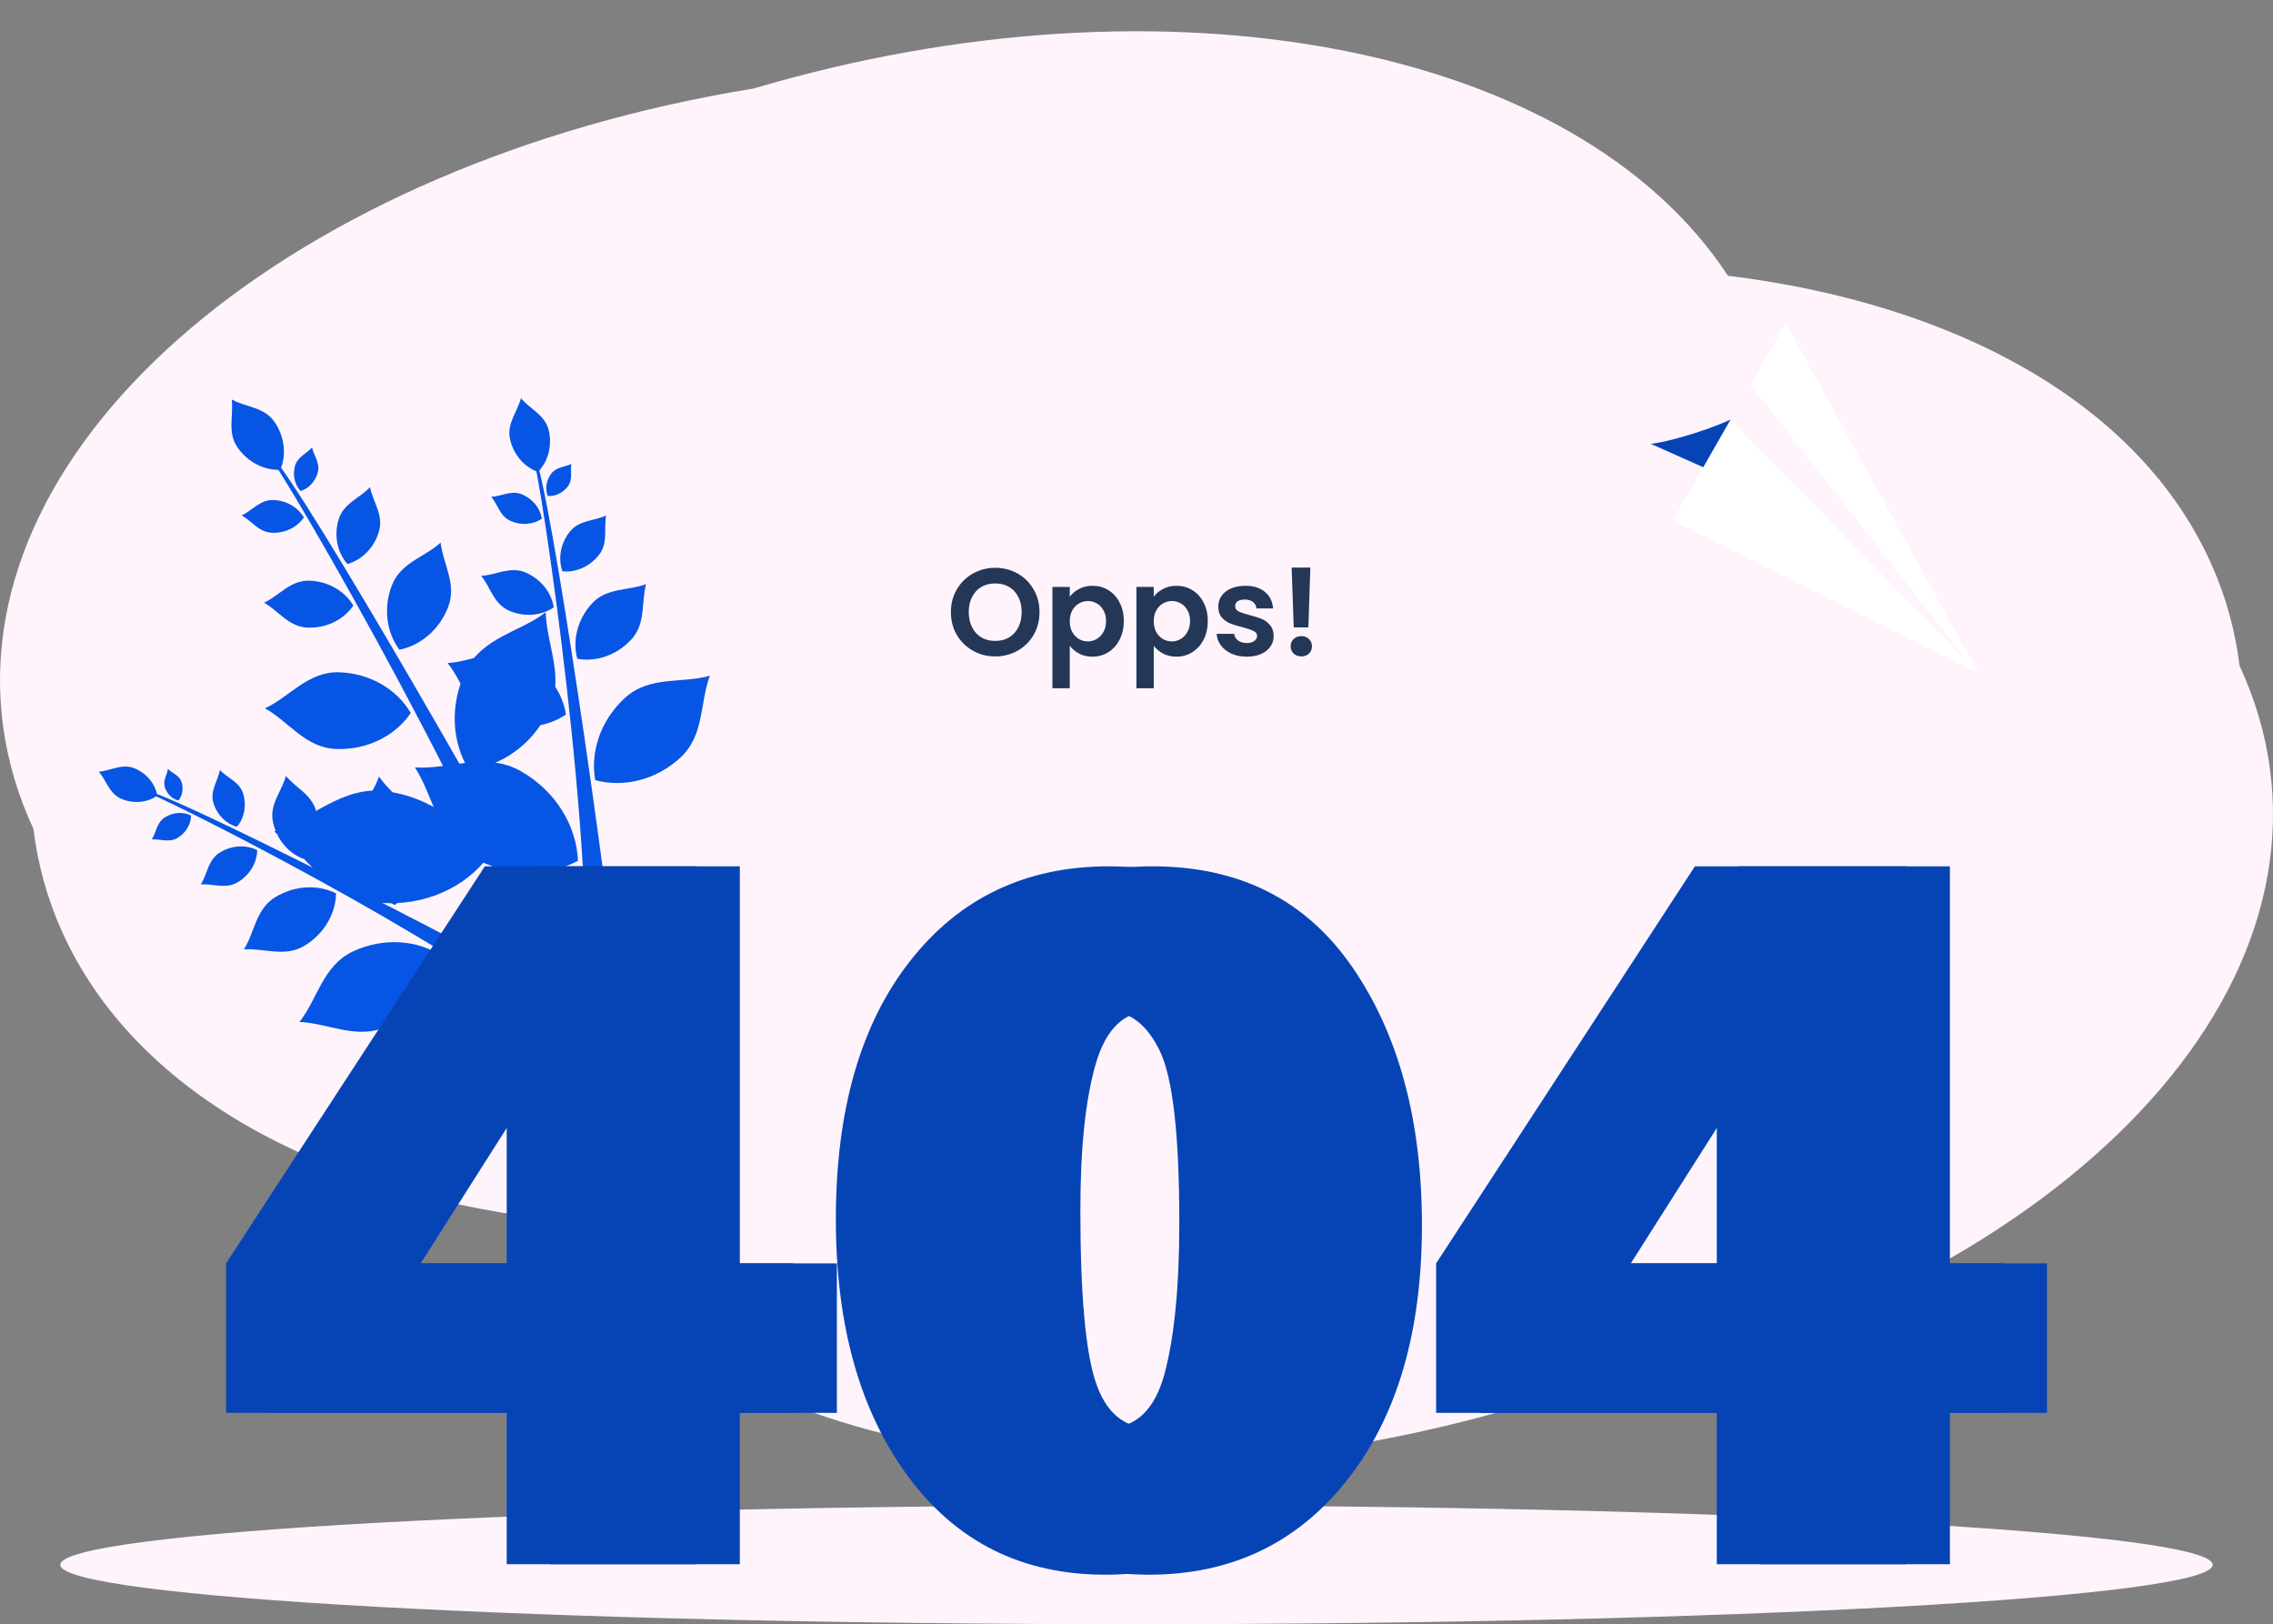 <svg width="697" height="498" viewBox="0 0 697 498" fill="none" xmlns="http://www.w3.org/2000/svg">
<rect x="0" y="0" width="697" height="498" fill="#808080" stroke="none"/>
<g clip-path="url(#clip0_1206_13962)">
<path fill-rule="evenodd" clip-rule="evenodd" d="M348.52 498C530.272 498 678.508 489.819 678.508 479.78C678.508 469.765 530.274 461.581 348.52 461.581C166.731 461.581 18.494 469.763 18.494 479.78C18.494 489.819 166.728 498 348.52 498Z" fill="#FFF4FB"/>
<path d="M167.143 373.727C96.972 365.097 40.994 334.436 19.011 285.623C14.436 275.435 11.576 264.896 10.252 254.165C5.607 244.166 2.462 233.689 0.959 222.801C-11.015 134.474 90.324 50.032 231.093 27.138C357.92 -10.403 483.565 13.892 529.857 84.547C600.028 93.177 656.006 123.838 677.953 172.65C682.564 182.872 685.424 193.378 686.745 204.14C691.393 214.105 694.538 224.582 696.038 235.473C708.013 323.799 606.637 408.241 465.905 431.135C339.08 468.677 213.435 444.382 167.143 373.727Z" fill="#FFF4FB"/>
<path fill-rule="evenodd" clip-rule="evenodd" d="M168.404 303.772C126.877 281.091 43.542 238.967 43.484 242.337C50.253 244.302 138.173 288.884 167.94 314.278L168.404 303.772Z" fill="#0755E4"/>
<path fill-rule="evenodd" clip-rule="evenodd" d="M30.314 236.603C33.819 236.386 37.358 233.991 41.201 235.559C45.041 237.125 47.608 240.404 48.232 243.94C45.312 246.033 41.188 246.553 37.345 244.984C33.518 243.413 32.744 239.499 30.314 236.603Z" fill="#0755E4"/>
<path fill-rule="evenodd" clip-rule="evenodd" d="M46.541 257.373C47.93 255.225 48.059 252.111 50.649 250.548C53.233 248.974 56.264 248.882 58.589 250.049C58.544 252.667 57.071 255.311 54.486 256.888C51.907 258.443 49.286 257.208 46.541 257.373Z" fill="#0755E4"/>
<path fill-rule="evenodd" clip-rule="evenodd" d="M51.506 235.759C52.798 237.102 54.977 237.689 55.663 239.761C56.345 241.852 55.915 243.995 54.712 245.451C52.882 245.008 51.26 243.528 50.573 241.453C49.881 239.368 51.181 237.731 51.506 235.759Z" fill="#0755E4"/>
<path fill-rule="evenodd" clip-rule="evenodd" d="M67.402 236.11C66.881 239.365 64.322 242.458 65.442 246.193C66.566 249.91 69.379 252.612 72.629 253.501C74.831 250.97 75.704 247.169 74.585 243.436C73.463 239.701 69.882 238.644 67.402 236.11Z" fill="#0755E4"/>
<path fill-rule="evenodd" clip-rule="evenodd" d="M61.575 271.16C63.57 268.075 63.758 263.618 67.457 261.362C71.172 259.112 75.521 258.978 78.868 260.665C78.813 264.413 76.685 268.206 72.986 270.462C69.271 272.712 65.51 270.929 61.575 271.16Z" fill="#0755E4"/>
<path fill-rule="evenodd" clip-rule="evenodd" d="M87.656 237.899C86.536 242.479 82.523 246.587 83.695 252.032C84.853 257.483 88.552 261.675 93.079 263.332C96.532 259.962 98.212 254.645 97.048 249.181C95.887 243.73 90.911 241.792 87.656 237.899Z" fill="#0755E4"/>
<path fill-rule="evenodd" clip-rule="evenodd" d="M74.8 291.074C78.058 286.051 78.365 278.748 84.421 275.076C90.471 271.393 97.575 271.173 103.051 273.924C102.952 280.057 99.486 286.25 93.436 289.933C87.37 293.611 81.23 290.699 74.8 291.074Z" fill="#0755E4"/>
<path fill-rule="evenodd" clip-rule="evenodd" d="M116.213 238.099C113.896 244.918 107.259 250.637 108.302 259.08C109.343 267.524 114.418 274.373 121.076 277.5C126.778 272.841 130.031 264.961 128.988 256.518C127.947 248.077 120.636 244.462 116.213 238.099Z" fill="#0755E4"/>
<path fill-rule="evenodd" clip-rule="evenodd" d="M91.795 313.333C97.316 306.563 98.909 296.068 108.257 291.706C117.6 287.36 127.887 288.181 135.381 293.012C134.267 301.863 128.267 310.277 118.929 314.634C109.576 318.989 101.166 313.787 91.795 313.333Z" fill="#0755E4"/>
<path fill-rule="evenodd" clip-rule="evenodd" d="M178.001 300.813C147.676 244.368 84.29 134.936 81.742 138.708C87.957 145.94 154.728 261.562 169.733 312.376L178.001 300.813Z" fill="#0755E4"/>
<path fill-rule="evenodd" clip-rule="evenodd" d="M71.054 122.482C75.185 124.821 80.963 124.719 84.166 129.338C87.357 133.963 87.852 139.576 85.946 144.043C81.097 144.256 76.029 141.795 72.829 137.176C69.638 132.552 71.657 127.56 71.054 122.482Z" fill="#0755E4"/>
<path fill-rule="evenodd" clip-rule="evenodd" d="M74.108 158.029C77.269 156.616 79.715 153.185 83.805 153.313C87.899 153.452 91.388 155.593 93.179 158.638C91.2 161.581 87.572 163.483 83.482 163.354C79.39 163.215 77.348 159.873 74.108 158.029Z" fill="#0755E4"/>
<path fill-rule="evenodd" clip-rule="evenodd" d="M95.701 137.2C96.191 139.665 98.209 141.95 97.46 144.812C96.697 147.679 94.621 149.798 92.183 150.567C90.434 148.696 89.674 145.816 90.437 142.949C91.187 140.088 93.879 139.188 95.701 137.2Z" fill="#0755E4"/>
<path fill-rule="evenodd" clip-rule="evenodd" d="M113.464 149.352C110.475 152.663 105.287 154.276 103.809 159.328C102.32 164.388 103.523 169.524 106.538 172.939C110.926 171.703 114.722 168.029 116.198 162.974C117.681 157.906 114.415 154.05 113.464 149.352Z" fill="#0755E4"/>
<path fill-rule="evenodd" clip-rule="evenodd" d="M80.966 184.793C85.495 182.77 89.003 177.841 94.878 178.041C100.747 178.23 105.77 181.296 108.336 185.669C105.5 189.881 100.286 192.628 94.411 192.428C88.544 192.239 85.598 187.431 80.966 184.793Z" fill="#0755E4"/>
<path fill-rule="evenodd" clip-rule="evenodd" d="M135.117 166.363C130.461 170.725 122.88 172.425 120.174 179.457C117.459 186.495 118.57 193.984 122.473 199.211C128.875 197.947 134.71 193.15 137.426 186.109C140.142 179.072 135.924 173.188 135.117 166.363Z" fill="#0755E4"/>
<path fill-rule="evenodd" clip-rule="evenodd" d="M81.241 217.156C88.654 213.861 94.39 205.816 103.979 206.129C113.563 206.43 121.773 211.44 125.96 218.609C121.323 225.484 112.8 229.954 103.227 229.647C93.638 229.335 88.825 221.476 81.241 217.156Z" fill="#0755E4"/>
<path fill-rule="evenodd" clip-rule="evenodd" d="M167.342 187.723C159.677 193.742 147.933 195.308 142.868 205.654C137.822 216.004 138.514 227.528 143.754 236C153.653 234.933 163.174 228.406 168.223 218.056C173.287 207.71 167.664 198.194 167.342 187.723Z" fill="#0755E4"/>
<path fill-rule="evenodd" clip-rule="evenodd" d="M84.077 254.973C95.334 251.377 104.902 240.656 118.719 242.634C132.529 244.599 143.597 253.147 148.515 264.177C140.705 273.392 127.69 278.491 113.872 276.516C100.055 274.541 94.353 262.422 84.077 254.973Z" fill="#0755E4"/>
<path fill-rule="evenodd" clip-rule="evenodd" d="M189.553 303.675C183.008 247.345 166.566 136.649 163.242 138.918C166.002 146.897 183.204 263.789 178.968 310.49L189.553 303.675Z" fill="#0755E4"/>
<path fill-rule="evenodd" clip-rule="evenodd" d="M159.74 122.08C162.382 125.364 167.171 127.164 168.286 132.011C169.4 136.859 167.984 141.633 164.967 144.681C160.901 143.272 157.535 139.597 156.421 134.75C155.294 129.91 158.589 126.458 159.74 122.08Z" fill="#0755E4"/>
<path fill-rule="evenodd" clip-rule="evenodd" d="M150.656 152.322C153.726 152.193 156.856 150.168 160.167 151.611C163.496 153.059 165.68 155.962 166.152 159.047C163.562 160.812 159.952 161.201 156.641 159.758C153.315 158.31 152.72 154.892 150.656 152.322Z" fill="#0755E4"/>
<path fill-rule="evenodd" clip-rule="evenodd" d="M175.217 142.239C174.81 144.429 175.733 146.965 174.173 149.069C172.621 151.183 170.212 152.246 167.955 152.078C167.135 149.971 167.447 147.361 169.004 145.258C170.558 143.143 173.078 143.28 175.217 142.239Z" fill="#0755E4"/>
<path fill-rule="evenodd" clip-rule="evenodd" d="M185.86 158.035C182.323 159.771 177.534 159.414 174.671 163.084C171.796 166.761 171.106 171.383 172.472 175.171C176.488 175.585 180.803 173.804 183.668 170.132C186.541 166.457 185.105 162.21 185.86 158.035Z" fill="#0755E4"/>
<path fill-rule="evenodd" clip-rule="evenodd" d="M147.561 176.561C151.962 176.386 156.452 173.479 161.221 175.554C165.989 177.629 169.119 181.789 169.796 186.23C166.094 188.764 160.909 189.323 156.14 187.25C151.383 185.17 150.525 180.252 147.561 176.561Z" fill="#0755E4"/>
<path fill-rule="evenodd" clip-rule="evenodd" d="M198.12 179.093C192.869 181.16 186.082 180.079 181.558 184.987C177.033 189.894 175.505 196.402 177.018 201.979C182.682 203.028 189.055 200.993 193.58 196.085C198.107 191.18 196.56 184.96 198.12 179.093Z" fill="#0755E4"/>
<path fill-rule="evenodd" clip-rule="evenodd" d="M137.25 203.283C144.425 202.997 151.765 198.238 159.548 201.627C167.331 205.016 172.451 211.813 173.552 219.076C167.499 223.213 159.037 224.12 151.254 220.731C143.471 217.34 142.069 209.313 137.25 203.283Z" fill="#0755E4"/>
<path fill-rule="evenodd" clip-rule="evenodd" d="M217.66 207.18C209.4 209.636 199.226 207.081 191.692 213.937C184.148 220.799 180.976 230.505 182.517 239.19C191.016 241.545 200.964 239.284 208.496 232.427C216.032 225.571 214.512 215.897 217.66 207.18Z" fill="#0755E4"/>
<path fill-rule="evenodd" clip-rule="evenodd" d="M127.247 235.302C137.678 236.034 149.044 230.326 159.755 236.475C170.472 242.605 176.795 253.242 177.233 263.917C167.811 268.946 155.448 268.888 144.729 262.755C134.016 256.625 133.268 244.793 127.247 235.302Z" fill="#0755E4"/>
<path fill-rule="evenodd" clip-rule="evenodd" d="M537.216 124.732L506.131 136.058L533.679 148.327L537.216 124.732Z" fill="#0644B6"/>
<path fill-rule="evenodd" clip-rule="evenodd" d="M512.931 159.598L547.573 99.139L606.605 206.359L512.931 159.598Z" fill="white"/>
<path fill-rule="evenodd" clip-rule="evenodd" d="M506.131 136.058C509.586 132.3 525.768 121.973 536.862 118.064L604.744 204.465L530.654 128.633C523.128 132.221 509.675 135.959 506.131 136.058Z" fill="#FFF4FB"/>
<path d="M256.62 433.192H226.862V479.61H168.805V433.192H82.738V387.359L162.094 265.622H226.862V387.359H256.62V433.192ZM168.805 387.359V324.723L129.016 387.359H168.805Z" fill="#0644B6"/>
<path d="M352.334 482.82C326.906 482.82 306.784 472.813 291.96 452.797C277.135 432.78 269.727 406.458 269.727 373.834C269.727 340.39 277.316 313.997 292.502 294.649C307.683 275.299 327.991 265.625 353.419 265.625C380.076 265.625 400.511 275.944 414.713 296.58C428.916 317.216 436.026 343.585 436.026 375.689C436.026 408.417 428.382 434.454 413.096 453.804C397.805 473.149 377.552 482.82 352.334 482.82ZM352.858 437.864C361.692 437.864 367.596 432.245 370.576 420.995C373.557 409.749 375.049 394.37 375.049 374.855C375.049 348.052 373.069 330.541 369.114 322.32C365.158 314.105 359.792 309.994 353.013 309.994C344.795 309.994 339.119 315.413 335.987 326.247C332.851 337.085 331.286 352 331.286 370.999C331.286 396.781 332.849 414.369 335.987 423.765C339.119 433.166 344.745 437.864 352.858 437.864Z" fill="#0644B6"/>
<path d="M627.684 433.192H597.925V479.61H539.869V433.192H453.802V387.359L533.158 265.622H597.925V387.359H627.684V433.192ZM539.866 387.359V324.723L500.078 387.359H539.866Z" fill="#0644B6"/>
<path d="M243.201 433.192H213.442V479.61H155.383V433.192H69.319V387.359L148.675 265.622H213.442V387.359H243.201V433.192ZM155.383 387.359V324.723L115.595 387.359H155.383Z" fill="#0644B6"/>
<path d="M338.912 482.82C313.484 482.82 293.362 472.813 278.538 452.797C263.714 432.78 256.305 406.457 256.305 373.834C256.305 340.39 263.895 313.997 279.08 294.649C294.261 275.299 314.569 265.625 339.997 265.625C366.655 265.625 387.089 275.944 401.292 296.58C415.497 317.215 422.604 343.585 422.604 375.689C422.604 408.417 414.96 434.453 399.674 453.804C384.386 473.149 364.13 482.82 338.912 482.82ZM339.436 437.863C348.271 437.863 354.174 432.245 357.155 420.994C360.135 409.749 361.627 394.37 361.627 374.855C361.627 348.052 359.648 330.541 355.692 322.32C351.736 314.104 346.37 309.994 339.591 309.994C331.373 309.994 325.697 315.413 322.565 326.247C319.43 337.085 317.865 352 317.865 370.999C317.865 396.781 319.427 414.369 322.565 423.764C325.697 433.165 331.323 437.863 339.436 437.863Z" fill="#0644B6"/>
<path d="M614.262 433.192H584.504V479.61H526.447V433.192H440.38V387.359L519.736 265.622H584.504V387.359H614.262V433.192ZM526.447 387.359V324.723L486.659 387.359H526.447Z" fill="#0644B6"/>
<path d="M305.192 201.266C302.709 201.266 300.429 200.683 298.352 199.518C296.274 198.353 294.628 196.744 293.412 194.692C292.196 192.615 291.588 190.271 291.588 187.662C291.588 185.078 292.196 182.76 293.412 180.708C294.628 178.631 296.274 177.009 298.352 175.844C300.429 174.679 302.709 174.096 305.192 174.096C307.7 174.096 309.98 174.679 312.032 175.844C314.109 177.009 315.743 178.631 316.934 180.708C318.15 182.76 318.758 185.078 318.758 187.662C318.758 190.271 318.15 192.615 316.934 194.692C315.743 196.744 314.109 198.353 312.032 199.518C309.954 200.683 307.674 201.266 305.192 201.266ZM305.192 196.516C306.788 196.516 308.194 196.161 309.41 195.452C310.626 194.717 311.576 193.679 312.26 192.336C312.944 190.993 313.286 189.435 313.286 187.662C313.286 185.889 312.944 184.343 312.26 183.026C311.576 181.683 310.626 180.657 309.41 179.948C308.194 179.239 306.788 178.884 305.192 178.884C303.596 178.884 302.177 179.239 300.936 179.948C299.72 180.657 298.77 181.683 298.086 183.026C297.402 184.343 297.06 185.889 297.06 187.662C297.06 189.435 297.402 190.993 298.086 192.336C298.77 193.679 299.72 194.717 300.936 195.452C302.177 196.161 303.596 196.516 305.192 196.516ZM328.036 182.988C328.72 182.025 329.657 181.227 330.848 180.594C332.064 179.935 333.444 179.606 334.99 179.606C336.788 179.606 338.41 180.049 339.854 180.936C341.323 181.823 342.476 183.089 343.312 184.736C344.173 186.357 344.604 188.245 344.604 190.398C344.604 192.551 344.173 194.464 343.312 196.136C342.476 197.783 341.323 199.062 339.854 199.974C338.41 200.886 336.788 201.342 334.99 201.342C333.444 201.342 332.076 201.025 330.886 200.392C329.72 199.759 328.77 198.961 328.036 197.998V211.032H322.716V179.948H328.036V182.988ZM339.17 190.398C339.17 189.131 338.904 188.042 338.372 187.13C337.865 186.193 337.181 185.483 336.32 185.002C335.484 184.521 334.572 184.28 333.584 184.28C332.621 184.28 331.709 184.533 330.848 185.04C330.012 185.521 329.328 186.231 328.796 187.168C328.289 188.105 328.036 189.207 328.036 190.474C328.036 191.741 328.289 192.843 328.796 193.78C329.328 194.717 330.012 195.439 330.848 195.946C331.709 196.427 332.621 196.668 333.584 196.668C334.572 196.668 335.484 196.415 336.32 195.908C337.181 195.401 337.865 194.679 338.372 193.742C338.904 192.805 339.17 191.69 339.17 190.398ZM353.79 182.988C354.474 182.025 355.411 181.227 356.602 180.594C357.818 179.935 359.198 179.606 360.744 179.606C362.542 179.606 364.164 180.049 365.608 180.936C367.077 181.823 368.23 183.089 369.066 184.736C369.927 186.357 370.358 188.245 370.358 190.398C370.358 192.551 369.927 194.464 369.066 196.136C368.23 197.783 367.077 199.062 365.608 199.974C364.164 200.886 362.542 201.342 360.744 201.342C359.198 201.342 357.83 201.025 356.64 200.392C355.474 199.759 354.524 198.961 353.79 197.998V211.032H348.47V179.948H353.79V182.988ZM364.924 190.398C364.924 189.131 364.658 188.042 364.126 187.13C363.619 186.193 362.935 185.483 362.074 185.002C361.238 184.521 360.326 184.28 359.338 184.28C358.375 184.28 357.463 184.533 356.602 185.04C355.766 185.521 355.082 186.231 354.55 187.168C354.043 188.105 353.79 189.207 353.79 190.474C353.79 191.741 354.043 192.843 354.55 193.78C355.082 194.717 355.766 195.439 356.602 195.946C357.463 196.427 358.375 196.668 359.338 196.668C360.326 196.668 361.238 196.415 362.074 195.908C362.935 195.401 363.619 194.679 364.126 193.742C364.658 192.805 364.924 191.69 364.924 190.398ZM382.28 201.342C380.557 201.342 379.012 201.038 377.644 200.43C376.276 199.797 375.186 198.948 374.376 197.884C373.59 196.82 373.16 195.642 373.084 194.35H378.442C378.543 195.161 378.936 195.832 379.62 196.364C380.329 196.896 381.203 197.162 382.242 197.162C383.255 197.162 384.04 196.959 384.598 196.554C385.18 196.149 385.472 195.629 385.472 194.996C385.472 194.312 385.117 193.805 384.408 193.476C383.724 193.121 382.622 192.741 381.102 192.336C379.531 191.956 378.239 191.563 377.226 191.158C376.238 190.753 375.376 190.132 374.642 189.296C373.932 188.46 373.578 187.333 373.578 185.914C373.578 184.749 373.907 183.685 374.566 182.722C375.25 181.759 376.212 180.999 377.454 180.442C378.72 179.885 380.202 179.606 381.9 179.606C384.408 179.606 386.409 180.239 387.904 181.506C389.398 182.747 390.222 184.432 390.374 186.56H385.282C385.206 185.724 384.851 185.065 384.218 184.584C383.61 184.077 382.786 183.824 381.748 183.824C380.785 183.824 380.038 184.001 379.506 184.356C378.999 184.711 378.746 185.205 378.746 185.838C378.746 186.547 379.1 187.092 379.81 187.472C380.519 187.827 381.621 188.194 383.116 188.574C384.636 188.954 385.89 189.347 386.878 189.752C387.866 190.157 388.714 190.791 389.424 191.652C390.158 192.488 390.538 193.603 390.564 194.996C390.564 196.212 390.222 197.301 389.538 198.264C388.879 199.227 387.916 199.987 386.65 200.544C385.408 201.076 383.952 201.342 382.28 201.342ZM401.809 174.02L401.201 192.374H396.717L396.071 174.02H401.809ZM399.073 201.266C398.11 201.266 397.312 200.975 396.679 200.392C396.071 199.784 395.767 199.037 395.767 198.15C395.767 197.263 396.071 196.529 396.679 195.946C397.312 195.338 398.11 195.034 399.073 195.034C400.01 195.034 400.783 195.338 401.391 195.946C401.999 196.529 402.303 197.263 402.303 198.15C402.303 199.037 401.999 199.784 401.391 200.392C400.783 200.975 400.01 201.266 399.073 201.266Z" fill="#243757"/>
</g>
<defs>
<clipPath id="clip0_1206_13962">
<rect width="697" height="498" fill="white"/>
</clipPath>
</defs>
</svg>
